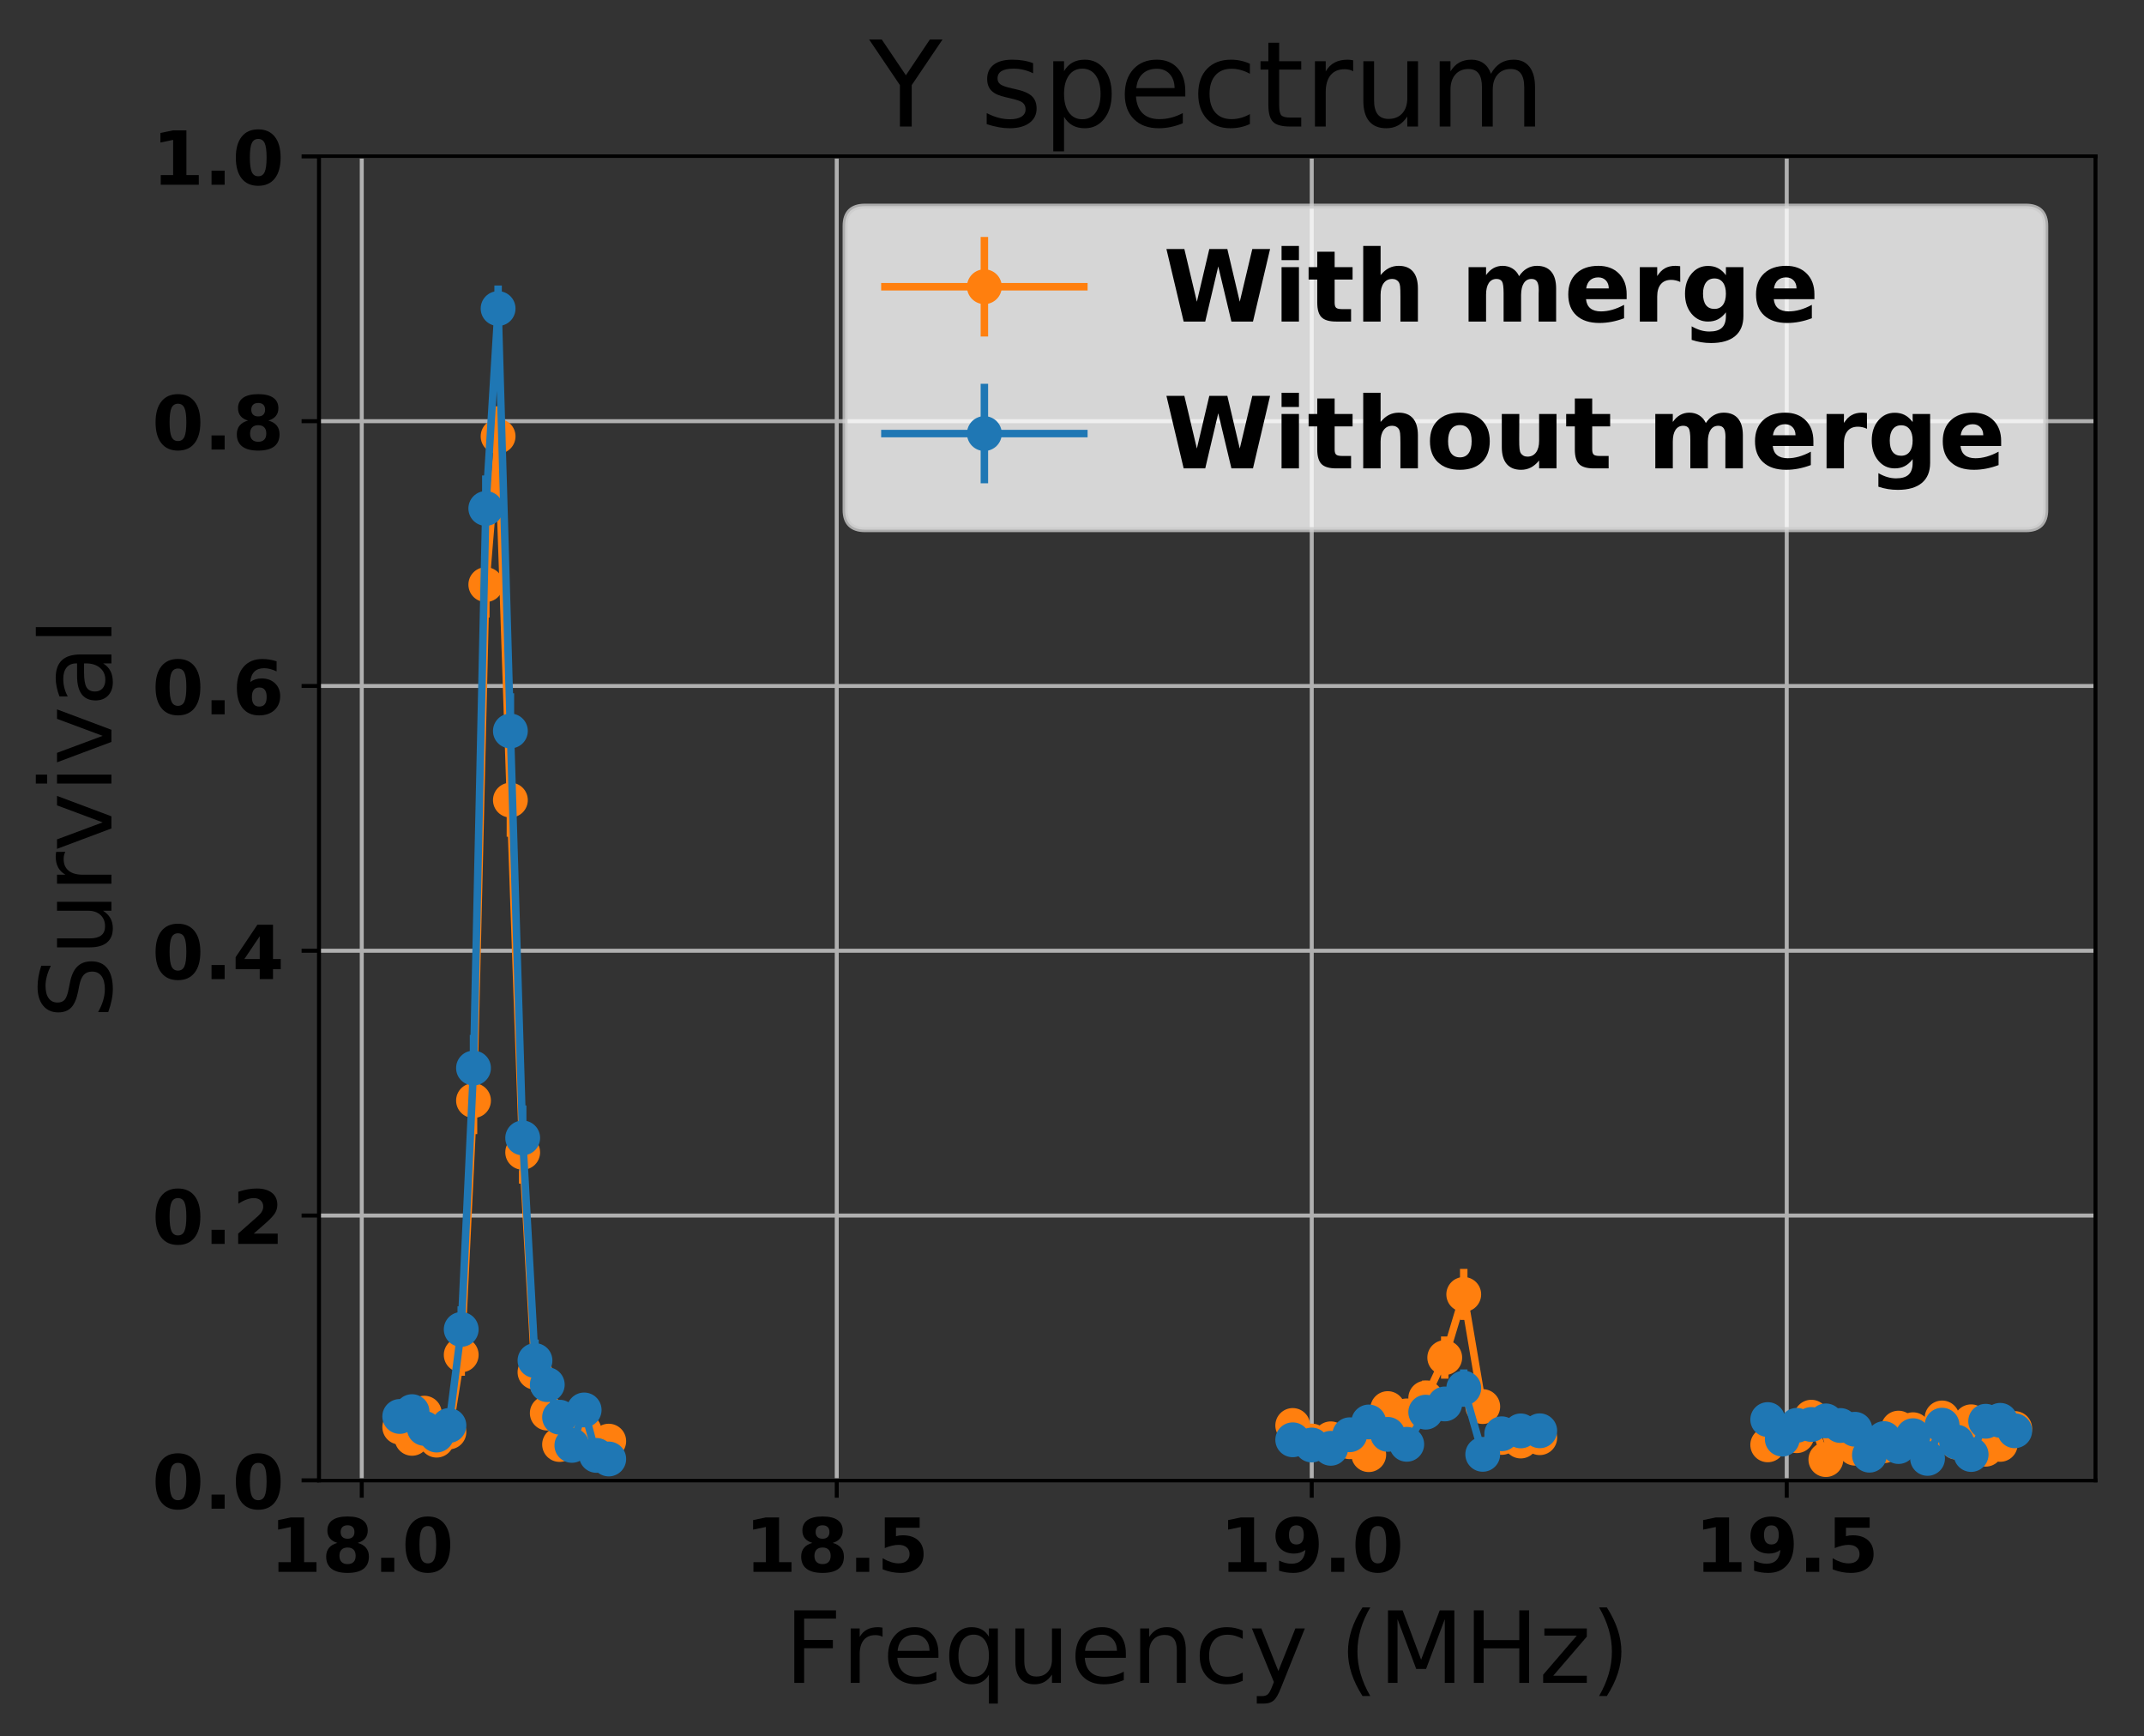 <?xml version="1.0" encoding="utf-8" standalone="no"?>
<!DOCTYPE svg PUBLIC "-//W3C//DTD SVG 1.1//EN"
  "http://www.w3.org/Graphics/SVG/1.1/DTD/svg11.dtd">
<!-- Created with matplotlib (http://matplotlib.org/) -->
<svg height="349pt" version="1.1" viewBox="0 0 431 349" width="431pt" xmlns="http://www.w3.org/2000/svg" xmlns:xlink="http://www.w3.org/1999/xlink">
 <rect x="0" y="0" width="431" height="349" fill="#333333" stroke="none"/>
 <defs>
  <style type="text/css">
*{stroke-linecap:butt;stroke-linejoin:round;}
  </style>
 </defs>
 <g id="figure_1">
  <g id="patch_1">
   <path d="M 0 349.622 
L 431.947 349.622 
L 431.947 0 
L 0 0 
z
" style="fill:none;"/>
  </g>
  <g id="axes_1">
   <g id="patch_2">
    <path d="M 64.127 297.548 
L 421.247 297.548 
L 421.247 31.436 
L 64.127 31.436 
z
" style="fill:none;"/>
   </g>
   <g id="matplotlib.axis_1">
    <g id="xtick_1">
     <g id="line2d_1">
      <path clip-path="url(#p2733d070c1)" d="M 72.721 297.548 
L 72.721 31.436 
" style="fill:none;stroke:#b0b0b0;stroke-linecap:square;stroke-width:0.8;"/>
     </g>
     <g id="line2d_2">
      <defs>
       <path d="M 0 0 
L 0 3.5 
" id="m005f0a59be" style="stroke:#000000;stroke-width:0.8;"/>
      </defs>
      <g>
       <use style="stroke:#000000;stroke-width:0.8;" x="72.721" xlink:href="#m005f0a59be" y="297.548"/>
      </g>
     </g>
     <g id="text_1">
      <!-- 18.0 -->
      <defs>
       <path d="M 11.719 12.984 
L 28.328 12.984 
L 28.328 60.109 
L 11.281 56.594 
L 11.281 69.391 
L 28.219 72.906 
L 46.094 72.906 
L 46.094 12.984 
L 62.703 12.984 
L 62.703 0 
L 11.719 0 
z
" id="DejaVuSans-Bold-31"/>
       <path d="M 34.812 32.625 
Q 29.547 32.625 26.703 29.734 
Q 23.875 26.859 23.875 21.484 
Q 23.875 16.109 26.703 13.25 
Q 29.547 10.406 34.812 10.406 
Q 40.047 10.406 42.828 13.25 
Q 45.609 16.109 45.609 21.484 
Q 45.609 26.906 42.828 29.766 
Q 40.047 32.625 34.812 32.625 
z
M 21.094 38.812 
Q 14.453 40.828 11.078 44.969 
Q 7.719 49.125 7.719 55.328 
Q 7.719 64.547 14.594 69.375 
Q 21.484 74.219 34.812 74.219 
Q 48.047 74.219 54.922 69.406 
Q 61.812 64.594 61.812 55.328 
Q 61.812 49.125 58.422 44.969 
Q 55.031 40.828 48.391 38.812 
Q 55.812 36.766 59.594 32.156 
Q 63.375 27.547 63.375 20.516 
Q 63.375 9.672 56.172 4.125 
Q 48.969 -1.422 34.812 -1.422 
Q 20.609 -1.422 13.359 4.125 
Q 6.109 9.672 6.109 20.516 
Q 6.109 27.547 9.891 32.156 
Q 13.672 36.766 21.094 38.812 
z
M 25.484 53.422 
Q 25.484 49.078 27.906 46.734 
Q 30.328 44.391 34.812 44.391 
Q 39.203 44.391 41.594 46.734 
Q 44 49.078 44 53.422 
Q 44 57.766 41.594 60.078 
Q 39.203 62.406 34.812 62.406 
Q 30.328 62.406 27.906 60.062 
Q 25.484 57.719 25.484 53.422 
z
" id="DejaVuSans-Bold-38"/>
       <path d="M 10.203 18.891 
L 27.781 18.891 
L 27.781 0 
L 10.203 0 
z
" id="DejaVuSans-Bold-2e"/>
       <path d="M 46 36.531 
Q 46 50.203 43.438 55.781 
Q 40.875 61.375 34.812 61.375 
Q 28.766 61.375 26.172 55.781 
Q 23.578 50.203 23.578 36.531 
Q 23.578 22.703 26.172 17.031 
Q 28.766 11.375 34.812 11.375 
Q 40.828 11.375 43.406 17.031 
Q 46 22.703 46 36.531 
z
M 64.797 36.375 
Q 64.797 18.266 56.984 8.422 
Q 49.172 -1.422 34.812 -1.422 
Q 20.406 -1.422 12.594 8.422 
Q 4.781 18.266 4.781 36.375 
Q 4.781 54.547 12.594 64.375 
Q 20.406 74.219 34.812 74.219 
Q 49.172 74.219 56.984 64.375 
Q 64.797 54.547 64.797 36.375 
z
" id="DejaVuSans-Bold-30"/>
      </defs>
      <g transform="translate(54.217 315.946)scale(0.15 -0.15)">
       <use xlink:href="#DejaVuSans-Bold-31"/>
       <use x="69.58" xlink:href="#DejaVuSans-Bold-38"/>
       <use x="139.16" xlink:href="#DejaVuSans-Bold-2e"/>
       <use x="177.148" xlink:href="#DejaVuSans-Bold-30"/>
      </g>
     </g>
    </g>
    <g id="xtick_2">
     <g id="line2d_3">
      <path clip-path="url(#p2733d070c1)" d="M 168.208 297.548 
L 168.208 31.436 
" style="fill:none;stroke:#b0b0b0;stroke-linecap:square;stroke-width:0.8;"/>
     </g>
     <g id="line2d_4">
      <g>
       <use style="stroke:#000000;stroke-width:0.8;" x="168.208" xlink:href="#m005f0a59be" y="297.548"/>
      </g>
     </g>
     <g id="text_2">
      <!-- 18.5 -->
      <defs>
       <path d="M 10.594 72.906 
L 57.328 72.906 
L 57.328 59.078 
L 25.594 59.078 
L 25.594 47.797 
Q 27.734 48.391 29.906 48.703 
Q 32.078 49.031 34.422 49.031 
Q 47.75 49.031 55.172 42.359 
Q 62.594 35.688 62.594 23.781 
Q 62.594 11.969 54.516 5.266 
Q 46.438 -1.422 32.078 -1.422 
Q 25.875 -1.422 19.797 -0.219 
Q 13.719 0.984 7.719 3.422 
L 7.719 18.219 
Q 13.672 14.797 19.016 13.078 
Q 24.359 11.375 29.109 11.375 
Q 35.938 11.375 39.859 14.719 
Q 43.797 18.062 43.797 23.781 
Q 43.797 29.547 39.859 32.859 
Q 35.938 36.188 29.109 36.188 
Q 25.047 36.188 20.453 35.125 
Q 15.875 34.078 10.594 31.891 
z
" id="DejaVuSans-Bold-35"/>
      </defs>
      <g transform="translate(149.704 315.946)scale(0.15 -0.15)">
       <use xlink:href="#DejaVuSans-Bold-31"/>
       <use x="69.58" xlink:href="#DejaVuSans-Bold-38"/>
       <use x="139.16" xlink:href="#DejaVuSans-Bold-2e"/>
       <use x="177.148" xlink:href="#DejaVuSans-Bold-35"/>
      </g>
     </g>
    </g>
    <g id="xtick_3">
     <g id="line2d_5">
      <path clip-path="url(#p2733d070c1)" d="M 263.694 297.548 
L 263.694 31.436 
" style="fill:none;stroke:#b0b0b0;stroke-linecap:square;stroke-width:0.8;"/>
     </g>
     <g id="line2d_6">
      <g>
       <use style="stroke:#000000;stroke-width:0.8;" x="263.694" xlink:href="#m005f0a59be" y="297.548"/>
      </g>
     </g>
     <g id="text_3">
      <!-- 19.0 -->
      <defs>
       <path d="M 10.016 1.609 
L 10.016 15.094 
Q 14.5 12.984 18.594 11.938 
Q 22.703 10.891 26.703 10.891 
Q 35.109 10.891 39.797 15.547 
Q 44.484 20.219 45.312 29.391 
Q 42 26.953 38.234 25.734 
Q 34.469 24.516 30.078 24.516 
Q 18.891 24.516 12.031 31.031 
Q 5.172 37.547 5.172 48.188 
Q 5.172 59.969 12.812 67.047 
Q 20.453 74.125 33.297 74.125 
Q 47.562 74.125 55.375 64.5 
Q 63.188 54.891 63.188 37.312 
Q 63.188 19.234 54.047 8.906 
Q 44.922 -1.422 29 -1.422 
Q 23.875 -1.422 19.188 -0.656 
Q 14.5 0.094 10.016 1.609 
z
M 33.203 36.719 
Q 38.141 36.719 40.625 39.906 
Q 43.109 43.109 43.109 49.516 
Q 43.109 55.859 40.625 59.078 
Q 38.141 62.312 33.203 62.312 
Q 28.266 62.312 25.781 59.078 
Q 23.297 55.859 23.297 49.516 
Q 23.297 43.109 25.781 39.906 
Q 28.266 36.719 33.203 36.719 
z
" id="DejaVuSans-Bold-39"/>
      </defs>
      <g transform="translate(245.19 315.946)scale(0.15 -0.15)">
       <use xlink:href="#DejaVuSans-Bold-31"/>
       <use x="69.58" xlink:href="#DejaVuSans-Bold-39"/>
       <use x="139.16" xlink:href="#DejaVuSans-Bold-2e"/>
       <use x="177.148" xlink:href="#DejaVuSans-Bold-30"/>
      </g>
     </g>
    </g>
    <g id="xtick_4">
     <g id="line2d_7">
      <path clip-path="url(#p2733d070c1)" d="M 359.181 297.548 
L 359.181 31.436 
" style="fill:none;stroke:#b0b0b0;stroke-linecap:square;stroke-width:0.8;"/>
     </g>
     <g id="line2d_8">
      <g>
       <use style="stroke:#000000;stroke-width:0.8;" x="359.181" xlink:href="#m005f0a59be" y="297.548"/>
      </g>
     </g>
     <g id="text_4">
      <!-- 19.5 -->
      <g transform="translate(340.677 315.946)scale(0.15 -0.15)">
       <use xlink:href="#DejaVuSans-Bold-31"/>
       <use x="69.58" xlink:href="#DejaVuSans-Bold-39"/>
       <use x="139.16" xlink:href="#DejaVuSans-Bold-2e"/>
       <use x="177.148" xlink:href="#DejaVuSans-Bold-35"/>
      </g>
     </g>
    </g>
    <g id="text_5">
     <!-- Frequency (MHz) -->
     <defs>
      <path d="M 9.812 72.906 
L 51.703 72.906 
L 51.703 64.594 
L 19.672 64.594 
L 19.672 43.109 
L 48.578 43.109 
L 48.578 34.812 
L 19.672 34.812 
L 19.672 0 
L 9.812 0 
z
" id="DejaVuSans-46"/>
      <path d="M 41.109 46.297 
Q 39.594 47.172 37.812 47.578 
Q 36.031 48 33.891 48 
Q 26.266 48 22.188 43.047 
Q 18.109 38.094 18.109 28.812 
L 18.109 0 
L 9.078 0 
L 9.078 54.688 
L 18.109 54.688 
L 18.109 46.188 
Q 20.953 51.172 25.484 53.578 
Q 30.031 56 36.531 56 
Q 37.453 56 38.578 55.875 
Q 39.703 55.766 41.062 55.516 
z
" id="DejaVuSans-72"/>
      <path d="M 56.203 29.594 
L 56.203 25.203 
L 14.891 25.203 
Q 15.484 15.922 20.484 11.062 
Q 25.484 6.203 34.422 6.203 
Q 39.594 6.203 44.453 7.469 
Q 49.312 8.734 54.109 11.281 
L 54.109 2.781 
Q 49.266 0.734 44.188 -0.344 
Q 39.109 -1.422 33.891 -1.422 
Q 20.797 -1.422 13.156 6.188 
Q 5.516 13.812 5.516 26.812 
Q 5.516 40.234 12.766 48.109 
Q 20.016 56 32.328 56 
Q 43.359 56 49.781 48.891 
Q 56.203 41.797 56.203 29.594 
z
M 47.219 32.234 
Q 47.125 39.594 43.094 43.984 
Q 39.062 48.391 32.422 48.391 
Q 24.906 48.391 20.391 44.141 
Q 15.875 39.891 15.188 32.172 
z
" id="DejaVuSans-65"/>
      <path d="M 14.797 27.297 
Q 14.797 17.391 18.875 11.75 
Q 22.953 6.109 30.078 6.109 
Q 37.203 6.109 41.297 11.75 
Q 45.406 17.391 45.406 27.297 
Q 45.406 37.203 41.297 42.844 
Q 37.203 48.484 30.078 48.484 
Q 22.953 48.484 18.875 42.844 
Q 14.797 37.203 14.797 27.297 
z
M 45.406 8.203 
Q 42.578 3.328 38.25 0.953 
Q 33.938 -1.422 27.875 -1.422 
Q 17.969 -1.422 11.734 6.484 
Q 5.516 14.406 5.516 27.297 
Q 5.516 40.188 11.734 48.094 
Q 17.969 56 27.875 56 
Q 33.938 56 38.25 53.625 
Q 42.578 51.266 45.406 46.391 
L 45.406 54.688 
L 54.391 54.688 
L 54.391 -20.797 
L 45.406 -20.797 
z
" id="DejaVuSans-71"/>
      <path d="M 8.5 21.578 
L 8.5 54.688 
L 17.484 54.688 
L 17.484 21.922 
Q 17.484 14.156 20.5 10.266 
Q 23.531 6.391 29.594 6.391 
Q 36.859 6.391 41.078 11.031 
Q 45.312 15.672 45.312 23.688 
L 45.312 54.688 
L 54.297 54.688 
L 54.297 0 
L 45.312 0 
L 45.312 8.406 
Q 42.047 3.422 37.719 1 
Q 33.406 -1.422 27.688 -1.422 
Q 18.266 -1.422 13.375 4.438 
Q 8.5 10.297 8.5 21.578 
z
M 31.109 56 
z
" id="DejaVuSans-75"/>
      <path d="M 54.891 33.016 
L 54.891 0 
L 45.906 0 
L 45.906 32.719 
Q 45.906 40.484 42.875 44.328 
Q 39.844 48.188 33.797 48.188 
Q 26.516 48.188 22.312 43.547 
Q 18.109 38.922 18.109 30.906 
L 18.109 0 
L 9.078 0 
L 9.078 54.688 
L 18.109 54.688 
L 18.109 46.188 
Q 21.344 51.125 25.703 53.562 
Q 30.078 56 35.797 56 
Q 45.219 56 50.047 50.172 
Q 54.891 44.344 54.891 33.016 
z
" id="DejaVuSans-6e"/>
      <path d="M 48.781 52.594 
L 48.781 44.188 
Q 44.969 46.297 41.141 47.344 
Q 37.312 48.391 33.406 48.391 
Q 24.656 48.391 19.812 42.844 
Q 14.984 37.312 14.984 27.297 
Q 14.984 17.281 19.812 11.734 
Q 24.656 6.203 33.406 6.203 
Q 37.312 6.203 41.141 7.25 
Q 44.969 8.297 48.781 10.406 
L 48.781 2.094 
Q 45.016 0.344 40.984 -0.531 
Q 36.969 -1.422 32.422 -1.422 
Q 20.062 -1.422 12.781 6.344 
Q 5.516 14.109 5.516 27.297 
Q 5.516 40.672 12.859 48.328 
Q 20.219 56 33.016 56 
Q 37.156 56 41.109 55.141 
Q 45.062 54.297 48.781 52.594 
z
" id="DejaVuSans-63"/>
      <path d="M 32.172 -5.078 
Q 28.375 -14.844 24.75 -17.812 
Q 21.141 -20.797 15.094 -20.797 
L 7.906 -20.797 
L 7.906 -13.281 
L 13.188 -13.281 
Q 16.891 -13.281 18.938 -11.516 
Q 21 -9.766 23.484 -3.219 
L 25.094 0.875 
L 2.984 54.688 
L 12.5 54.688 
L 29.594 11.922 
L 46.688 54.688 
L 56.203 54.688 
z
" id="DejaVuSans-79"/>
      <path id="DejaVuSans-20"/>
      <path d="M 31 75.875 
Q 24.469 64.656 21.281 53.656 
Q 18.109 42.672 18.109 31.391 
Q 18.109 20.125 21.312 9.062 
Q 24.516 -2 31 -13.188 
L 23.188 -13.188 
Q 15.875 -1.703 12.234 9.375 
Q 8.594 20.453 8.594 31.391 
Q 8.594 42.281 12.203 53.312 
Q 15.828 64.359 23.188 75.875 
z
" id="DejaVuSans-28"/>
      <path d="M 9.812 72.906 
L 24.516 72.906 
L 43.109 23.297 
L 61.812 72.906 
L 76.516 72.906 
L 76.516 0 
L 66.891 0 
L 66.891 64.016 
L 48.094 14.016 
L 38.188 14.016 
L 19.391 64.016 
L 19.391 0 
L 9.812 0 
z
" id="DejaVuSans-4d"/>
      <path d="M 9.812 72.906 
L 19.672 72.906 
L 19.672 43.016 
L 55.516 43.016 
L 55.516 72.906 
L 65.375 72.906 
L 65.375 0 
L 55.516 0 
L 55.516 34.719 
L 19.672 34.719 
L 19.672 0 
L 9.812 0 
z
" id="DejaVuSans-48"/>
      <path d="M 5.516 54.688 
L 48.188 54.688 
L 48.188 46.484 
L 14.406 7.172 
L 48.188 7.172 
L 48.188 0 
L 4.297 0 
L 4.297 8.203 
L 38.094 47.516 
L 5.516 47.516 
z
" id="DejaVuSans-7a"/>
      <path d="M 8.016 75.875 
L 15.828 75.875 
Q 23.141 64.359 26.781 53.312 
Q 30.422 42.281 30.422 31.391 
Q 30.422 20.453 26.781 9.375 
Q 23.141 -1.703 15.828 -13.188 
L 8.016 -13.188 
Q 14.5 -2 17.703 9.062 
Q 20.906 20.125 20.906 31.391 
Q 20.906 42.672 17.703 53.656 
Q 14.5 64.656 8.016 75.875 
z
" id="DejaVuSans-29"/>
     </defs>
     <g transform="translate(157.714 338.262)scale(0.2 -0.2)">
      <use xlink:href="#DejaVuSans-46"/>
      <use x="57.41" xlink:href="#DejaVuSans-72"/>
      <use x="98.492" xlink:href="#DejaVuSans-65"/>
      <use x="160.016" xlink:href="#DejaVuSans-71"/>
      <use x="223.492" xlink:href="#DejaVuSans-75"/>
      <use x="286.871" xlink:href="#DejaVuSans-65"/>
      <use x="348.395" xlink:href="#DejaVuSans-6e"/>
      <use x="411.773" xlink:href="#DejaVuSans-63"/>
      <use x="466.754" xlink:href="#DejaVuSans-79"/>
      <use x="525.934" xlink:href="#DejaVuSans-20"/>
      <use x="557.721" xlink:href="#DejaVuSans-28"/>
      <use x="596.734" xlink:href="#DejaVuSans-4d"/>
      <use x="683.014" xlink:href="#DejaVuSans-48"/>
      <use x="758.209" xlink:href="#DejaVuSans-7a"/>
      <use x="810.699" xlink:href="#DejaVuSans-29"/>
     </g>
    </g>
   </g>
   <g id="matplotlib.axis_2">
    <g id="ytick_1">
     <g id="line2d_9">
      <path clip-path="url(#p2733d070c1)" d="M 64.127 297.548 
L 421.247 297.548 
" style="fill:none;stroke:#b0b0b0;stroke-linecap:square;stroke-width:0.8;"/>
     </g>
     <g id="line2d_10">
      <defs>
       <path d="M 0 0 
L -3.5 0 
" id="mc3ce260a5b" style="stroke:#000000;stroke-width:0.8;"/>
      </defs>
      <g>
       <use style="stroke:#000000;stroke-width:0.8;" x="64.127" xlink:href="#mc3ce260a5b" y="297.548"/>
      </g>
     </g>
     <g id="text_6">
      <!-- 0.0 -->
      <g transform="translate(30.556 303.247)scale(0.15 -0.15)">
       <use xlink:href="#DejaVuSans-Bold-30"/>
       <use x="69.58" xlink:href="#DejaVuSans-Bold-2e"/>
       <use x="107.568" xlink:href="#DejaVuSans-Bold-30"/>
      </g>
     </g>
    </g>
    <g id="ytick_2">
     <g id="line2d_11">
      <path clip-path="url(#p2733d070c1)" d="M 64.127 244.326 
L 421.247 244.326 
" style="fill:none;stroke:#b0b0b0;stroke-linecap:square;stroke-width:0.8;"/>
     </g>
     <g id="line2d_12">
      <g>
       <use style="stroke:#000000;stroke-width:0.8;" x="64.127" xlink:href="#mc3ce260a5b" y="244.326"/>
      </g>
     </g>
     <g id="text_7">
      <!-- 0.2 -->
      <defs>
       <path d="M 28.812 13.812 
L 60.891 13.812 
L 60.891 0 
L 7.906 0 
L 7.906 13.812 
L 34.516 37.312 
Q 38.094 40.531 39.797 43.609 
Q 41.5 46.688 41.5 50 
Q 41.5 55.125 38.062 58.25 
Q 34.625 61.375 28.906 61.375 
Q 24.516 61.375 19.281 59.5 
Q 14.062 57.625 8.109 53.906 
L 8.109 69.922 
Q 14.453 72.016 20.656 73.109 
Q 26.859 74.219 32.812 74.219 
Q 45.906 74.219 53.156 68.453 
Q 60.406 62.703 60.406 52.391 
Q 60.406 46.438 57.328 41.281 
Q 54.25 36.141 44.391 27.484 
z
" id="DejaVuSans-Bold-32"/>
      </defs>
      <g transform="translate(30.556 250.025)scale(0.15 -0.15)">
       <use xlink:href="#DejaVuSans-Bold-30"/>
       <use x="69.58" xlink:href="#DejaVuSans-Bold-2e"/>
       <use x="107.568" xlink:href="#DejaVuSans-Bold-32"/>
      </g>
     </g>
    </g>
    <g id="ytick_3">
     <g id="line2d_13">
      <path clip-path="url(#p2733d070c1)" d="M 64.127 191.103 
L 421.247 191.103 
" style="fill:none;stroke:#b0b0b0;stroke-linecap:square;stroke-width:0.8;"/>
     </g>
     <g id="line2d_14">
      <g>
       <use style="stroke:#000000;stroke-width:0.8;" x="64.127" xlink:href="#mc3ce260a5b" y="191.103"/>
      </g>
     </g>
     <g id="text_8">
      <!-- 0.4 -->
      <defs>
       <path d="M 36.812 57.422 
L 16.219 26.906 
L 36.812 26.906 
z
M 33.688 72.906 
L 54.594 72.906 
L 54.594 26.906 
L 64.984 26.906 
L 64.984 13.281 
L 54.594 13.281 
L 54.594 0 
L 36.812 0 
L 36.812 13.281 
L 4.5 13.281 
L 4.5 29.391 
z
" id="DejaVuSans-Bold-34"/>
      </defs>
      <g transform="translate(30.556 196.802)scale(0.15 -0.15)">
       <use xlink:href="#DejaVuSans-Bold-30"/>
       <use x="69.58" xlink:href="#DejaVuSans-Bold-2e"/>
       <use x="107.568" xlink:href="#DejaVuSans-Bold-34"/>
      </g>
     </g>
    </g>
    <g id="ytick_4">
     <g id="line2d_15">
      <path clip-path="url(#p2733d070c1)" d="M 64.127 137.881 
L 421.247 137.881 
" style="fill:none;stroke:#b0b0b0;stroke-linecap:square;stroke-width:0.8;"/>
     </g>
     <g id="line2d_16">
      <g>
       <use style="stroke:#000000;stroke-width:0.8;" x="64.127" xlink:href="#mc3ce260a5b" y="137.881"/>
      </g>
     </g>
     <g id="text_9">
      <!-- 0.6 -->
      <defs>
       <path d="M 36.188 35.984 
Q 31.25 35.984 28.781 32.781 
Q 26.312 29.594 26.312 23.188 
Q 26.312 16.797 28.781 13.594 
Q 31.25 10.406 36.188 10.406 
Q 41.156 10.406 43.625 13.594 
Q 46.094 16.797 46.094 23.188 
Q 46.094 29.594 43.625 32.781 
Q 41.156 35.984 36.188 35.984 
z
M 59.422 71 
L 59.422 57.516 
Q 54.781 59.719 50.672 60.766 
Q 46.578 61.812 42.672 61.812 
Q 34.281 61.812 29.594 57.141 
Q 24.906 52.484 24.125 43.312 
Q 27.344 45.703 31.094 46.891 
Q 34.859 48.094 39.312 48.094 
Q 50.484 48.094 57.344 41.547 
Q 64.203 35.016 64.203 24.422 
Q 64.203 12.703 56.531 5.641 
Q 48.875 -1.422 35.984 -1.422 
Q 21.781 -1.422 13.984 8.172 
Q 6.203 17.781 6.203 35.406 
Q 6.203 53.469 15.312 63.797 
Q 24.422 74.125 40.281 74.125 
Q 45.312 74.125 50.047 73.344 
Q 54.781 72.562 59.422 71 
z
" id="DejaVuSans-Bold-36"/>
      </defs>
      <g transform="translate(30.556 143.58)scale(0.15 -0.15)">
       <use xlink:href="#DejaVuSans-Bold-30"/>
       <use x="69.58" xlink:href="#DejaVuSans-Bold-2e"/>
       <use x="107.568" xlink:href="#DejaVuSans-Bold-36"/>
      </g>
     </g>
    </g>
    <g id="ytick_5">
     <g id="line2d_17">
      <path clip-path="url(#p2733d070c1)" d="M 64.127 84.659 
L 421.247 84.659 
" style="fill:none;stroke:#b0b0b0;stroke-linecap:square;stroke-width:0.8;"/>
     </g>
     <g id="line2d_18">
      <g>
       <use style="stroke:#000000;stroke-width:0.8;" x="64.127" xlink:href="#mc3ce260a5b" y="84.659"/>
      </g>
     </g>
     <g id="text_10">
      <!-- 0.8 -->
      <g transform="translate(30.556 90.357)scale(0.15 -0.15)">
       <use xlink:href="#DejaVuSans-Bold-30"/>
       <use x="69.58" xlink:href="#DejaVuSans-Bold-2e"/>
       <use x="107.568" xlink:href="#DejaVuSans-Bold-38"/>
      </g>
     </g>
    </g>
    <g id="ytick_6">
     <g id="line2d_19">
      <path clip-path="url(#p2733d070c1)" d="M 64.127 31.436 
L 421.247 31.436 
" style="fill:none;stroke:#b0b0b0;stroke-linecap:square;stroke-width:0.8;"/>
     </g>
     <g id="line2d_20">
      <g>
       <use style="stroke:#000000;stroke-width:0.8;" x="64.127" xlink:href="#mc3ce260a5b" y="31.436"/>
      </g>
     </g>
     <g id="text_11">
      <!-- 1.0 -->
      <g transform="translate(30.556 37.135)scale(0.15 -0.15)">
       <use xlink:href="#DejaVuSans-Bold-31"/>
       <use x="69.58" xlink:href="#DejaVuSans-Bold-2e"/>
       <use x="107.568" xlink:href="#DejaVuSans-Bold-30"/>
      </g>
     </g>
    </g>
    <g id="text_12">
     <!-- Survival -->
     <defs>
      <path d="M 53.516 70.516 
L 53.516 60.891 
Q 47.906 63.578 42.922 64.891 
Q 37.938 66.219 33.297 66.219 
Q 25.25 66.219 20.875 63.094 
Q 16.5 59.969 16.5 54.203 
Q 16.5 49.359 19.406 46.891 
Q 22.312 44.438 30.422 42.922 
L 36.375 41.703 
Q 47.406 39.594 52.656 34.297 
Q 57.906 29 57.906 20.125 
Q 57.906 9.516 50.797 4.047 
Q 43.703 -1.422 29.984 -1.422 
Q 24.812 -1.422 18.969 -0.25 
Q 13.141 0.922 6.891 3.219 
L 6.891 13.375 
Q 12.891 10.016 18.656 8.297 
Q 24.422 6.594 29.984 6.594 
Q 38.422 6.594 43.016 9.906 
Q 47.609 13.234 47.609 19.391 
Q 47.609 24.75 44.312 27.781 
Q 41.016 30.812 33.5 32.328 
L 27.484 33.5 
Q 16.453 35.688 11.516 40.375 
Q 6.594 45.062 6.594 53.422 
Q 6.594 63.094 13.406 68.656 
Q 20.219 74.219 32.172 74.219 
Q 37.312 74.219 42.625 73.281 
Q 47.953 72.359 53.516 70.516 
z
" id="DejaVuSans-53"/>
      <path d="M 2.984 54.688 
L 12.5 54.688 
L 29.594 8.797 
L 46.688 54.688 
L 56.203 54.688 
L 35.688 0 
L 23.484 0 
z
" id="DejaVuSans-76"/>
      <path d="M 9.422 54.688 
L 18.406 54.688 
L 18.406 0 
L 9.422 0 
z
M 9.422 75.984 
L 18.406 75.984 
L 18.406 64.594 
L 9.422 64.594 
z
" id="DejaVuSans-69"/>
      <path d="M 34.281 27.484 
Q 23.391 27.484 19.188 25 
Q 14.984 22.516 14.984 16.5 
Q 14.984 11.719 18.141 8.906 
Q 21.297 6.109 26.703 6.109 
Q 34.188 6.109 38.703 11.406 
Q 43.219 16.703 43.219 25.484 
L 43.219 27.484 
z
M 52.203 31.203 
L 52.203 0 
L 43.219 0 
L 43.219 8.297 
Q 40.141 3.328 35.547 0.953 
Q 30.953 -1.422 24.312 -1.422 
Q 15.922 -1.422 10.953 3.297 
Q 6 8.016 6 15.922 
Q 6 25.141 12.172 29.828 
Q 18.359 34.516 30.609 34.516 
L 43.219 34.516 
L 43.219 35.406 
Q 43.219 41.609 39.141 45 
Q 35.062 48.391 27.688 48.391 
Q 23 48.391 18.547 47.266 
Q 14.109 46.141 10.016 43.891 
L 10.016 52.203 
Q 14.938 54.109 19.578 55.047 
Q 24.219 56 28.609 56 
Q 40.484 56 46.344 49.844 
Q 52.203 43.703 52.203 31.203 
z
" id="DejaVuSans-61"/>
      <path d="M 9.422 75.984 
L 18.406 75.984 
L 18.406 0 
L 9.422 0 
z
" id="DejaVuSans-6c"/>
     </defs>
     <g transform="translate(22.397 204.811)rotate(-90)scale(0.2 -0.2)">
      <use xlink:href="#DejaVuSans-53"/>
      <use x="63.477" xlink:href="#DejaVuSans-75"/>
      <use x="126.855" xlink:href="#DejaVuSans-72"/>
      <use x="167.969" xlink:href="#DejaVuSans-76"/>
      <use x="227.148" xlink:href="#DejaVuSans-69"/>
      <use x="254.932" xlink:href="#DejaVuSans-76"/>
      <use x="314.111" xlink:href="#DejaVuSans-61"/>
      <use x="375.391" xlink:href="#DejaVuSans-6c"/>
     </g>
    </g>
   </g>
   <g id="LineCollection_1">
    <path clip-path="url(#p2733d070c1)" d="M 80.36 289.79 
L 80.36 283.915 
" style="fill:none;stroke:#ff7f0e;stroke-width:1.5;"/>
    <path clip-path="url(#p2733d070c1)" d="M 82.831 291.642 
L 82.831 286.571 
" style="fill:none;stroke:#ff7f0e;stroke-width:1.5;"/>
    <path clip-path="url(#p2733d070c1)" d="M 85.303 287.174 
L 85.303 280.925 
" style="fill:none;stroke:#ff7f0e;stroke-width:1.5;"/>
    <path clip-path="url(#p2733d070c1)" d="M 87.774 291.9 
L 87.774 287.045 
" style="fill:none;stroke:#ff7f0e;stroke-width:1.5;"/>
    <path clip-path="url(#p2733d070c1)" d="M 90.246 290.498 
L 90.246 285.146 
" style="fill:none;stroke:#ff7f0e;stroke-width:1.5;"/>
    <path clip-path="url(#p2733d070c1)" d="M 92.717 276.53 
L 92.717 268.137 
" style="fill:none;stroke:#ff7f0e;stroke-width:1.5;"/>
    <path clip-path="url(#p2733d070c1)" d="M 95.189 227.955 
L 95.189 214.482 
" style="fill:none;stroke:#ff7f0e;stroke-width:1.5;"/>
    <path clip-path="url(#p2733d070c1)" d="M 97.66 124.124 
L 97.66 110.894 
" style="fill:none;stroke:#ff7f0e;stroke-width:1.5;"/>
    <path clip-path="url(#p2733d070c1)" d="M 100.131 93.729 
L 100.131 81.666 
" style="fill:none;stroke:#ff7f0e;stroke-width:1.5;"/>
    <path clip-path="url(#p2733d070c1)" d="M 102.603 168.185 
L 102.603 153.452 
" style="fill:none;stroke:#ff7f0e;stroke-width:1.5;"/>
    <path clip-path="url(#p2733d070c1)" d="M 105.074 237.912 
L 105.074 225.327 
" style="fill:none;stroke:#ff7f0e;stroke-width:1.5;"/>
    <path clip-path="url(#p2733d070c1)" d="M 107.546 279.705 
L 107.546 271.929 
" style="fill:none;stroke:#ff7f0e;stroke-width:1.5;"/>
    <path clip-path="url(#p2733d070c1)" d="M 110.017 287.257 
L 110.017 280.818 
" style="fill:none;stroke:#ff7f0e;stroke-width:1.5;"/>
    <path clip-path="url(#p2733d070c1)" d="M 112.489 292.748 
L 112.489 287.941 
" style="fill:none;stroke:#ff7f0e;stroke-width:1.5;"/>
    <path clip-path="url(#p2733d070c1)" d="M 114.96 290.195 
L 114.96 284.619 
" style="fill:none;stroke:#ff7f0e;stroke-width:1.5;"/>
    <path clip-path="url(#p2733d070c1)" d="M 117.431 290.35 
L 117.431 284.888 
" style="fill:none;stroke:#ff7f0e;stroke-width:1.5;"/>
    <path clip-path="url(#p2733d070c1)" d="M 119.903 293.195 
L 119.903 288.827 
" style="fill:none;stroke:#ff7f0e;stroke-width:1.5;"/>
    <path clip-path="url(#p2733d070c1)" d="M 122.374 292.159 
L 122.374 287.186 
" style="fill:none;stroke:#ff7f0e;stroke-width:1.5;"/>
   </g>
   <g id="LineCollection_2">
    <path clip-path="url(#p2733d070c1)" d="M 259.875 289.337 
L 259.875 283.711 
" style="fill:none;stroke:#ff7f0e;stroke-width:1.5;"/>
    <path clip-path="url(#p2733d070c1)" d="M 263.694 292.142 
L 263.694 287.154 
" style="fill:none;stroke:#ff7f0e;stroke-width:1.5;"/>
    <path clip-path="url(#p2733d070c1)" d="M 267.514 291.713 
L 267.514 286.702 
" style="fill:none;stroke:#ff7f0e;stroke-width:1.5;"/>
    <path clip-path="url(#p2733d070c1)" d="M 271.333 292.121 
L 271.333 287.452 
" style="fill:none;stroke:#ff7f0e;stroke-width:1.5;"/>
    <path clip-path="url(#p2733d070c1)" d="M 275.153 294.354 
L 275.153 290.416 
" style="fill:none;stroke:#ff7f0e;stroke-width:1.5;"/>
    <path clip-path="url(#p2733d070c1)" d="M 278.972 286.462 
L 278.972 279.799 
" style="fill:none;stroke:#ff7f0e;stroke-width:1.5;"/>
    <path clip-path="url(#p2733d070c1)" d="M 282.792 287.686 
L 282.792 281.506 
" style="fill:none;stroke:#ff7f0e;stroke-width:1.5;"/>
    <path clip-path="url(#p2733d070c1)" d="M 286.611 284.535 
L 286.611 277.499 
" style="fill:none;stroke:#ff7f0e;stroke-width:1.5;"/>
    <path clip-path="url(#p2733d070c1)" d="M 290.431 277.12 
L 290.431 268.636 
" style="fill:none;stroke:#ff7f0e;stroke-width:1.5;"/>
    <path clip-path="url(#p2733d070c1)" d="M 294.25 265.306 
L 294.25 255.05 
" style="fill:none;stroke:#ff7f0e;stroke-width:1.5;"/>
    <path clip-path="url(#p2733d070c1)" d="M 298.07 285.967 
L 298.07 279.477 
" style="fill:none;stroke:#ff7f0e;stroke-width:1.5;"/>
    <path clip-path="url(#p2733d070c1)" d="M 301.889 291.514 
L 301.889 286.335 
" style="fill:none;stroke:#ff7f0e;stroke-width:1.5;"/>
    <path clip-path="url(#p2733d070c1)" d="M 305.709 292.142 
L 305.709 287.154 
" style="fill:none;stroke:#ff7f0e;stroke-width:1.5;"/>
    <path clip-path="url(#p2733d070c1)" d="M 309.528 291.551 
L 309.528 286.403 
" style="fill:none;stroke:#ff7f0e;stroke-width:1.5;"/>
   </g>
   <g id="LineCollection_3">
    <path clip-path="url(#p2733d070c1)" d="M 355.362 292.794 
L 355.362 288.031 
" style="fill:none;stroke:#ff7f0e;stroke-width:1.5;"/>
    <path clip-path="url(#p2733d070c1)" d="M 358.282 291.26 
L 358.282 285.868 
" style="fill:none;stroke:#ff7f0e;stroke-width:1.5;"/>
    <path clip-path="url(#p2733d070c1)" d="M 361.203 291.15 
L 361.203 285.998 
" style="fill:none;stroke:#ff7f0e;stroke-width:1.5;"/>
    <path clip-path="url(#p2733d070c1)" d="M 364.124 287.887 
L 364.124 281.829 
" style="fill:none;stroke:#ff7f0e;stroke-width:1.5;"/>
    <path clip-path="url(#p2733d070c1)" d="M 367.045 295.104 
L 367.045 291.653 
" style="fill:none;stroke:#ff7f0e;stroke-width:1.5;"/>
    <path clip-path="url(#p2733d070c1)" d="M 369.965 291.28 
L 369.965 285.905 
" style="fill:none;stroke:#ff7f0e;stroke-width:1.5;"/>
    <path clip-path="url(#p2733d070c1)" d="M 372.886 293.245 
L 372.886 288.926 
" style="fill:none;stroke:#ff7f0e;stroke-width:1.5;"/>
    <path clip-path="url(#p2733d070c1)" d="M 375.807 294.285 
L 375.807 290.264 
" style="fill:none;stroke:#ff7f0e;stroke-width:1.5;"/>
    <path clip-path="url(#p2733d070c1)" d="M 378.728 292.912 
L 378.728 288.265 
" style="fill:none;stroke:#ff7f0e;stroke-width:1.5;"/>
    <path clip-path="url(#p2733d070c1)" d="M 381.648 289.938 
L 381.648 284.172 
" style="fill:none;stroke:#ff7f0e;stroke-width:1.5;"/>
    <path clip-path="url(#p2733d070c1)" d="M 384.569 290.172 
L 384.569 284.579 
" style="fill:none;stroke:#ff7f0e;stroke-width:1.5;"/>
    <path clip-path="url(#p2733d070c1)" d="M 387.49 291.206 
L 387.49 286.098 
" style="fill:none;stroke:#ff7f0e;stroke-width:1.5;"/>
    <path clip-path="url(#p2733d070c1)" d="M 390.411 288.098 
L 390.411 281.924 
" style="fill:none;stroke:#ff7f0e;stroke-width:1.5;"/>
    <path clip-path="url(#p2733d070c1)" d="M 393.332 292.437 
L 393.332 287.324 
" style="fill:none;stroke:#ff7f0e;stroke-width:1.5;"/>
    <path clip-path="url(#p2733d070c1)" d="M 396.252 288.782 
L 396.252 282.787 
" style="fill:none;stroke:#ff7f0e;stroke-width:1.5;"/>
    <path clip-path="url(#p2733d070c1)" d="M 399.173 293.514 
L 399.173 289.07 
" style="fill:none;stroke:#ff7f0e;stroke-width:1.5;"/>
    <path clip-path="url(#p2733d070c1)" d="M 402.094 292.733 
L 402.094 287.91 
" style="fill:none;stroke:#ff7f0e;stroke-width:1.5;"/>
    <path clip-path="url(#p2733d070c1)" d="M 405.015 289.89 
L 405.015 284.38 
" style="fill:none;stroke:#ff7f0e;stroke-width:1.5;"/>
   </g>
   <g id="LineCollection_4">
    <path clip-path="url(#p2733d070c1)" d="M 80.36 287.773 
L 80.36 281.646 
" style="fill:none;stroke:#1f77b4;stroke-width:1.5;"/>
    <path clip-path="url(#p2733d070c1)" d="M 82.831 287.029 
L 82.831 280.452 
" style="fill:none;stroke:#1f77b4;stroke-width:1.5;"/>
    <path clip-path="url(#p2733d070c1)" d="M 85.303 289.868 
L 85.303 284.342 
" style="fill:none;stroke:#1f77b4;stroke-width:1.5;"/>
    <path clip-path="url(#p2733d070c1)" d="M 87.774 291.177 
L 87.774 285.716 
" style="fill:none;stroke:#1f77b4;stroke-width:1.5;"/>
    <path clip-path="url(#p2733d070c1)" d="M 90.246 289.441 
L 90.246 283.616 
" style="fill:none;stroke:#1f77b4;stroke-width:1.5;"/>
    <path clip-path="url(#p2733d070c1)" d="M 92.717 271.868 
L 92.717 262.564 
" style="fill:none;stroke:#1f77b4;stroke-width:1.5;"/>
    <path clip-path="url(#p2733d070c1)" d="M 95.189 221.342 
L 95.189 208.018 
" style="fill:none;stroke:#1f77b4;stroke-width:1.5;"/>
    <path clip-path="url(#p2733d070c1)" d="M 97.66 108.834 
L 97.66 95.57 
" style="fill:none;stroke:#1f77b4;stroke-width:1.5;"/>
    <path clip-path="url(#p2733d070c1)" d="M 100.131 66.646 
L 100.131 57.392 
" style="fill:none;stroke:#1f77b4;stroke-width:1.5;"/>
    <path clip-path="url(#p2733d070c1)" d="M 102.603 154.504 
L 102.603 139.35 
" style="fill:none;stroke:#1f77b4;stroke-width:1.5;"/>
    <path clip-path="url(#p2733d070c1)" d="M 105.074 235.247 
L 105.074 222.205 
" style="fill:none;stroke:#1f77b4;stroke-width:1.5;"/>
    <path clip-path="url(#p2733d070c1)" d="M 107.546 277.683 
L 107.546 269.253 
" style="fill:none;stroke:#1f77b4;stroke-width:1.5;"/>
    <path clip-path="url(#p2733d070c1)" d="M 110.017 282.043 
L 110.017 274.589 
" style="fill:none;stroke:#1f77b4;stroke-width:1.5;"/>
    <path clip-path="url(#p2733d070c1)" d="M 112.489 287.981 
L 112.489 281.733 
" style="fill:none;stroke:#1f77b4;stroke-width:1.5;"/>
    <path clip-path="url(#p2733d070c1)" d="M 114.96 292.868 
L 114.96 288.179 
" style="fill:none;stroke:#1f77b4;stroke-width:1.5;"/>
    <path clip-path="url(#p2733d070c1)" d="M 117.431 286.584 
L 117.431 280.219 
" style="fill:none;stroke:#1f77b4;stroke-width:1.5;"/>
    <path clip-path="url(#p2733d070c1)" d="M 119.903 294.447 
L 119.903 290.622 
" style="fill:none;stroke:#1f77b4;stroke-width:1.5;"/>
    <path clip-path="url(#p2733d070c1)" d="M 122.374 295.032 
L 122.374 291.481 
" style="fill:none;stroke:#1f77b4;stroke-width:1.5;"/>
   </g>
   <g id="LineCollection_5">
    <path clip-path="url(#p2733d070c1)" d="M 259.875 291.85 
L 259.875 286.954 
" style="fill:none;stroke:#1f77b4;stroke-width:1.5;"/>
    <path clip-path="url(#p2733d070c1)" d="M 263.694 292.692 
L 263.694 288.202 
" style="fill:none;stroke:#1f77b4;stroke-width:1.5;"/>
    <path clip-path="url(#p2733d070c1)" d="M 267.514 293.396 
L 267.514 288.824 
" style="fill:none;stroke:#1f77b4;stroke-width:1.5;"/>
    <path clip-path="url(#p2733d070c1)" d="M 271.333 291.015 
L 271.333 285.757 
" style="fill:none;stroke:#1f77b4;stroke-width:1.5;"/>
    <path clip-path="url(#p2733d070c1)" d="M 275.153 288.809 
L 275.153 282.831 
" style="fill:none;stroke:#1f77b4;stroke-width:1.5;"/>
    <path clip-path="url(#p2733d070c1)" d="M 278.972 290.853 
L 278.972 285.764 
" style="fill:none;stroke:#1f77b4;stroke-width:1.5;"/>
    <path clip-path="url(#p2733d070c1)" d="M 282.792 292.594 
L 282.792 288.015 
" style="fill:none;stroke:#1f77b4;stroke-width:1.5;"/>
    <path clip-path="url(#p2733d070c1)" d="M 286.611 287.211 
L 286.611 280.478 
" style="fill:none;stroke:#1f77b4;stroke-width:1.5;"/>
    <path clip-path="url(#p2733d070c1)" d="M 290.431 285.552 
L 290.431 278.839 
" style="fill:none;stroke:#1f77b4;stroke-width:1.5;"/>
    <path clip-path="url(#p2733d070c1)" d="M 294.25 282.764 
L 294.25 275.258 
" style="fill:none;stroke:#1f77b4;stroke-width:1.5;"/>
    <path clip-path="url(#p2733d070c1)" d="M 298.07 294.315 
L 298.07 290.33 
" style="fill:none;stroke:#1f77b4;stroke-width:1.5;"/>
    <path clip-path="url(#p2733d070c1)" d="M 301.889 290.874 
L 301.889 285.505 
" style="fill:none;stroke:#1f77b4;stroke-width:1.5;"/>
    <path clip-path="url(#p2733d070c1)" d="M 305.709 290.459 
L 305.709 284.766 
" style="fill:none;stroke:#1f77b4;stroke-width:1.5;"/>
    <path clip-path="url(#p2733d070c1)" d="M 309.528 290.328 
L 309.528 284.85 
" style="fill:none;stroke:#1f77b4;stroke-width:1.5;"/>
   </g>
   <g id="LineCollection_6">
    <path clip-path="url(#p2733d070c1)" d="M 355.362 288.446 
L 355.362 282.229 
" style="fill:none;stroke:#1f77b4;stroke-width:1.5;"/>
    <path clip-path="url(#p2733d070c1)" d="M 358.282 291.748 
L 358.282 286.766 
" style="fill:none;stroke:#1f77b4;stroke-width:1.5;"/>
    <path clip-path="url(#p2733d070c1)" d="M 361.203 289.416 
L 361.203 283.573 
" style="fill:none;stroke:#1f77b4;stroke-width:1.5;"/>
    <path clip-path="url(#p2733d070c1)" d="M 364.124 289.288 
L 364.124 283.356 
" style="fill:none;stroke:#1f77b4;stroke-width:1.5;"/>
    <path clip-path="url(#p2733d070c1)" d="M 367.045 288.645 
L 367.045 282.559 
" style="fill:none;stroke:#1f77b4;stroke-width:1.5;"/>
    <path clip-path="url(#p2733d070c1)" d="M 369.965 289.441 
L 369.965 283.616 
" style="fill:none;stroke:#1f77b4;stroke-width:1.5;"/>
    <path clip-path="url(#p2733d070c1)" d="M 372.886 290.103 
L 372.886 284.46 
" style="fill:none;stroke:#1f77b4;stroke-width:1.5;"/>
    <path clip-path="url(#p2733d070c1)" d="M 375.807 294.419 
L 375.807 290.562 
" style="fill:none;stroke:#1f77b4;stroke-width:1.5;"/>
    <path clip-path="url(#p2733d070c1)" d="M 378.728 291.678 
L 378.728 286.637 
" style="fill:none;stroke:#1f77b4;stroke-width:1.5;"/>
    <path clip-path="url(#p2733d070c1)" d="M 381.648 293.024 
L 381.648 288.487 
" style="fill:none;stroke:#1f77b4;stroke-width:1.5;"/>
    <path clip-path="url(#p2733d070c1)" d="M 384.569 291.15 
L 384.569 285.998 
" style="fill:none;stroke:#1f77b4;stroke-width:1.5;"/>
    <path clip-path="url(#p2733d070c1)" d="M 387.49 294.963 
L 387.49 291.316 
" style="fill:none;stroke:#1f77b4;stroke-width:1.5;"/>
    <path clip-path="url(#p2733d070c1)" d="M 390.411 289.289 
L 390.411 283.631 
" style="fill:none;stroke:#1f77b4;stroke-width:1.5;"/>
    <path clip-path="url(#p2733d070c1)" d="M 393.332 292.291 
L 393.332 287.437 
" style="fill:none;stroke:#1f77b4;stroke-width:1.5;"/>
    <path clip-path="url(#p2733d070c1)" d="M 396.252 294.334 
L 396.252 290.373 
" style="fill:none;stroke:#1f77b4;stroke-width:1.5;"/>
    <path clip-path="url(#p2733d070c1)" d="M 399.173 288.7 
L 399.173 282.651 
" style="fill:none;stroke:#1f77b4;stroke-width:1.5;"/>
    <path clip-path="url(#p2733d070c1)" d="M 402.094 288.561 
L 402.094 282.419 
" style="fill:none;stroke:#1f77b4;stroke-width:1.5;"/>
    <path clip-path="url(#p2733d070c1)" d="M 405.015 290.328 
L 405.015 284.85 
" style="fill:none;stroke:#1f77b4;stroke-width:1.5;"/>
   </g>
   <g id="line2d_21">
    <path clip-path="url(#p2733d070c1)" d="M 80.36 286.852 
L 82.831 289.107 
L 85.303 284.05 
L 87.774 289.473 
L 90.246 287.822 
L 92.717 272.334 
L 95.189 221.218 
L 97.66 117.509 
L 100.131 87.698 
L 102.603 160.819 
L 105.074 231.62 
L 107.546 275.817 
L 110.017 284.038 
L 112.489 290.345 
L 114.96 287.407 
L 117.431 287.619 
L 119.903 291.011 
L 122.374 289.673 
" style="fill:none;stroke:#ff7f0e;stroke-linecap:square;stroke-width:1.5;"/>
    <defs>
     <path d="M 0 3 
C 0.796 3 1.559 2.684 2.121 2.121 
C 2.684 1.559 3 0.796 3 0 
C 3 -0.796 2.684 -1.559 2.121 -2.121 
C 1.559 -2.684 0.796 -3 0 -3 
C -0.796 -3 -1.559 -2.684 -2.121 -2.121 
C -2.684 -1.559 -3 -0.796 -3 0 
C -3 0.796 -2.684 1.559 -2.121 2.121 
C -1.559 2.684 -0.796 3 0 3 
z
" id="mbbb2a9d153" style="stroke:#ff7f0e;"/>
    </defs>
    <g clip-path="url(#p2733d070c1)">
     <use style="fill:#ff7f0e;stroke:#ff7f0e;" x="80.36" xlink:href="#mbbb2a9d153" y="286.852"/>
     <use style="fill:#ff7f0e;stroke:#ff7f0e;" x="82.831" xlink:href="#mbbb2a9d153" y="289.107"/>
     <use style="fill:#ff7f0e;stroke:#ff7f0e;" x="85.303" xlink:href="#mbbb2a9d153" y="284.05"/>
     <use style="fill:#ff7f0e;stroke:#ff7f0e;" x="87.774" xlink:href="#mbbb2a9d153" y="289.473"/>
     <use style="fill:#ff7f0e;stroke:#ff7f0e;" x="90.246" xlink:href="#mbbb2a9d153" y="287.822"/>
     <use style="fill:#ff7f0e;stroke:#ff7f0e;" x="92.717" xlink:href="#mbbb2a9d153" y="272.334"/>
     <use style="fill:#ff7f0e;stroke:#ff7f0e;" x="95.189" xlink:href="#mbbb2a9d153" y="221.218"/>
     <use style="fill:#ff7f0e;stroke:#ff7f0e;" x="97.66" xlink:href="#mbbb2a9d153" y="117.509"/>
     <use style="fill:#ff7f0e;stroke:#ff7f0e;" x="100.131" xlink:href="#mbbb2a9d153" y="87.698"/>
     <use style="fill:#ff7f0e;stroke:#ff7f0e;" x="102.603" xlink:href="#mbbb2a9d153" y="160.819"/>
     <use style="fill:#ff7f0e;stroke:#ff7f0e;" x="105.074" xlink:href="#mbbb2a9d153" y="231.62"/>
     <use style="fill:#ff7f0e;stroke:#ff7f0e;" x="107.546" xlink:href="#mbbb2a9d153" y="275.817"/>
     <use style="fill:#ff7f0e;stroke:#ff7f0e;" x="110.017" xlink:href="#mbbb2a9d153" y="284.038"/>
     <use style="fill:#ff7f0e;stroke:#ff7f0e;" x="112.489" xlink:href="#mbbb2a9d153" y="290.345"/>
     <use style="fill:#ff7f0e;stroke:#ff7f0e;" x="114.96" xlink:href="#mbbb2a9d153" y="287.407"/>
     <use style="fill:#ff7f0e;stroke:#ff7f0e;" x="117.431" xlink:href="#mbbb2a9d153" y="287.619"/>
     <use style="fill:#ff7f0e;stroke:#ff7f0e;" x="119.903" xlink:href="#mbbb2a9d153" y="291.011"/>
     <use style="fill:#ff7f0e;stroke:#ff7f0e;" x="122.374" xlink:href="#mbbb2a9d153" y="289.673"/>
    </g>
   </g>
   <g id="line2d_22">
    <path clip-path="url(#p2733d070c1)" d="M 259.875 286.524 
L 263.694 289.648 
L 267.514 289.207 
L 271.333 289.787 
L 275.153 292.385 
L 278.972 283.13 
L 282.792 284.596 
L 286.611 281.017 
L 290.431 272.878 
L 294.25 260.178 
L 298.07 282.722 
L 301.889 288.924 
L 305.709 289.648 
L 309.528 288.977 
" style="fill:none;stroke:#ff7f0e;stroke-linecap:square;stroke-width:1.5;"/>
    <g clip-path="url(#p2733d070c1)">
     <use style="fill:#ff7f0e;stroke:#ff7f0e;" x="259.875" xlink:href="#mbbb2a9d153" y="286.524"/>
     <use style="fill:#ff7f0e;stroke:#ff7f0e;" x="263.694" xlink:href="#mbbb2a9d153" y="289.648"/>
     <use style="fill:#ff7f0e;stroke:#ff7f0e;" x="267.514" xlink:href="#mbbb2a9d153" y="289.207"/>
     <use style="fill:#ff7f0e;stroke:#ff7f0e;" x="271.333" xlink:href="#mbbb2a9d153" y="289.787"/>
     <use style="fill:#ff7f0e;stroke:#ff7f0e;" x="275.153" xlink:href="#mbbb2a9d153" y="292.385"/>
     <use style="fill:#ff7f0e;stroke:#ff7f0e;" x="278.972" xlink:href="#mbbb2a9d153" y="283.13"/>
     <use style="fill:#ff7f0e;stroke:#ff7f0e;" x="282.792" xlink:href="#mbbb2a9d153" y="284.596"/>
     <use style="fill:#ff7f0e;stroke:#ff7f0e;" x="286.611" xlink:href="#mbbb2a9d153" y="281.017"/>
     <use style="fill:#ff7f0e;stroke:#ff7f0e;" x="290.431" xlink:href="#mbbb2a9d153" y="272.878"/>
     <use style="fill:#ff7f0e;stroke:#ff7f0e;" x="294.25" xlink:href="#mbbb2a9d153" y="260.178"/>
     <use style="fill:#ff7f0e;stroke:#ff7f0e;" x="298.07" xlink:href="#mbbb2a9d153" y="282.722"/>
     <use style="fill:#ff7f0e;stroke:#ff7f0e;" x="301.889" xlink:href="#mbbb2a9d153" y="288.924"/>
     <use style="fill:#ff7f0e;stroke:#ff7f0e;" x="305.709" xlink:href="#mbbb2a9d153" y="289.648"/>
     <use style="fill:#ff7f0e;stroke:#ff7f0e;" x="309.528" xlink:href="#mbbb2a9d153" y="288.977"/>
    </g>
   </g>
   <g id="line2d_23">
    <path clip-path="url(#p2733d070c1)" d="M 355.362 290.413 
L 358.282 288.564 
L 361.203 288.574 
L 364.124 284.858 
L 367.045 293.378 
L 369.965 288.593 
L 372.886 291.086 
L 375.807 292.275 
L 378.728 290.588 
L 381.648 287.055 
L 384.569 287.376 
L 387.49 288.652 
L 390.411 285.011 
L 393.332 289.881 
L 396.252 285.784 
L 399.173 291.292 
L 402.094 290.322 
L 405.015 287.135 
" style="fill:none;stroke:#ff7f0e;stroke-linecap:square;stroke-width:1.5;"/>
    <g clip-path="url(#p2733d070c1)">
     <use style="fill:#ff7f0e;stroke:#ff7f0e;" x="355.362" xlink:href="#mbbb2a9d153" y="290.413"/>
     <use style="fill:#ff7f0e;stroke:#ff7f0e;" x="358.282" xlink:href="#mbbb2a9d153" y="288.564"/>
     <use style="fill:#ff7f0e;stroke:#ff7f0e;" x="361.203" xlink:href="#mbbb2a9d153" y="288.574"/>
     <use style="fill:#ff7f0e;stroke:#ff7f0e;" x="364.124" xlink:href="#mbbb2a9d153" y="284.858"/>
     <use style="fill:#ff7f0e;stroke:#ff7f0e;" x="367.045" xlink:href="#mbbb2a9d153" y="293.378"/>
     <use style="fill:#ff7f0e;stroke:#ff7f0e;" x="369.965" xlink:href="#mbbb2a9d153" y="288.593"/>
     <use style="fill:#ff7f0e;stroke:#ff7f0e;" x="372.886" xlink:href="#mbbb2a9d153" y="291.086"/>
     <use style="fill:#ff7f0e;stroke:#ff7f0e;" x="375.807" xlink:href="#mbbb2a9d153" y="292.275"/>
     <use style="fill:#ff7f0e;stroke:#ff7f0e;" x="378.728" xlink:href="#mbbb2a9d153" y="290.588"/>
     <use style="fill:#ff7f0e;stroke:#ff7f0e;" x="381.648" xlink:href="#mbbb2a9d153" y="287.055"/>
     <use style="fill:#ff7f0e;stroke:#ff7f0e;" x="384.569" xlink:href="#mbbb2a9d153" y="287.376"/>
     <use style="fill:#ff7f0e;stroke:#ff7f0e;" x="387.49" xlink:href="#mbbb2a9d153" y="288.652"/>
     <use style="fill:#ff7f0e;stroke:#ff7f0e;" x="390.411" xlink:href="#mbbb2a9d153" y="285.011"/>
     <use style="fill:#ff7f0e;stroke:#ff7f0e;" x="393.332" xlink:href="#mbbb2a9d153" y="289.881"/>
     <use style="fill:#ff7f0e;stroke:#ff7f0e;" x="396.252" xlink:href="#mbbb2a9d153" y="285.784"/>
     <use style="fill:#ff7f0e;stroke:#ff7f0e;" x="399.173" xlink:href="#mbbb2a9d153" y="291.292"/>
     <use style="fill:#ff7f0e;stroke:#ff7f0e;" x="402.094" xlink:href="#mbbb2a9d153" y="290.322"/>
     <use style="fill:#ff7f0e;stroke:#ff7f0e;" x="405.015" xlink:href="#mbbb2a9d153" y="287.135"/>
    </g>
   </g>
   <g id="line2d_24">
    <path clip-path="url(#p2733d070c1)" d="M 80.36 284.71 
L 82.831 283.741 
L 85.303 287.105 
L 87.774 288.447 
L 90.246 286.528 
L 92.717 267.216 
L 95.189 214.68 
L 97.66 102.202 
L 100.131 62.019 
L 102.603 146.927 
L 105.074 228.726 
L 107.546 273.468 
L 110.017 278.316 
L 112.489 284.857 
L 114.96 290.524 
L 117.431 283.401 
L 119.903 292.535 
L 122.374 293.256 
" style="fill:none;stroke:#1f77b4;stroke-linecap:square;stroke-width:1.5;"/>
    <defs>
     <path d="M 0 3 
C 0.796 3 1.559 2.684 2.121 2.121 
C 2.684 1.559 3 0.796 3 0 
C 3 -0.796 2.684 -1.559 2.121 -2.121 
C 1.559 -2.684 0.796 -3 0 -3 
C -0.796 -3 -1.559 -2.684 -2.121 -2.121 
C -2.684 -1.559 -3 -0.796 -3 0 
C -3 0.796 -2.684 1.559 -2.121 2.121 
C -1.559 2.684 -0.796 3 0 3 
z
" id="mcb2457e3ba" style="stroke:#1f77b4;"/>
    </defs>
    <g clip-path="url(#p2733d070c1)">
     <use style="fill:#1f77b4;stroke:#1f77b4;" x="80.36" xlink:href="#mcb2457e3ba" y="284.71"/>
     <use style="fill:#1f77b4;stroke:#1f77b4;" x="82.831" xlink:href="#mcb2457e3ba" y="283.741"/>
     <use style="fill:#1f77b4;stroke:#1f77b4;" x="85.303" xlink:href="#mcb2457e3ba" y="287.105"/>
     <use style="fill:#1f77b4;stroke:#1f77b4;" x="87.774" xlink:href="#mcb2457e3ba" y="288.447"/>
     <use style="fill:#1f77b4;stroke:#1f77b4;" x="90.246" xlink:href="#mcb2457e3ba" y="286.528"/>
     <use style="fill:#1f77b4;stroke:#1f77b4;" x="92.717" xlink:href="#mcb2457e3ba" y="267.216"/>
     <use style="fill:#1f77b4;stroke:#1f77b4;" x="95.189" xlink:href="#mcb2457e3ba" y="214.68"/>
     <use style="fill:#1f77b4;stroke:#1f77b4;" x="97.66" xlink:href="#mcb2457e3ba" y="102.202"/>
     <use style="fill:#1f77b4;stroke:#1f77b4;" x="100.131" xlink:href="#mcb2457e3ba" y="62.019"/>
     <use style="fill:#1f77b4;stroke:#1f77b4;" x="102.603" xlink:href="#mcb2457e3ba" y="146.927"/>
     <use style="fill:#1f77b4;stroke:#1f77b4;" x="105.074" xlink:href="#mcb2457e3ba" y="228.726"/>
     <use style="fill:#1f77b4;stroke:#1f77b4;" x="107.546" xlink:href="#mcb2457e3ba" y="273.468"/>
     <use style="fill:#1f77b4;stroke:#1f77b4;" x="110.017" xlink:href="#mcb2457e3ba" y="278.316"/>
     <use style="fill:#1f77b4;stroke:#1f77b4;" x="112.489" xlink:href="#mcb2457e3ba" y="284.857"/>
     <use style="fill:#1f77b4;stroke:#1f77b4;" x="114.96" xlink:href="#mcb2457e3ba" y="290.524"/>
     <use style="fill:#1f77b4;stroke:#1f77b4;" x="117.431" xlink:href="#mcb2457e3ba" y="283.401"/>
     <use style="fill:#1f77b4;stroke:#1f77b4;" x="119.903" xlink:href="#mcb2457e3ba" y="292.535"/>
     <use style="fill:#1f77b4;stroke:#1f77b4;" x="122.374" xlink:href="#mcb2457e3ba" y="293.256"/>
    </g>
   </g>
   <g id="line2d_25">
    <path clip-path="url(#p2733d070c1)" d="M 259.875 289.402 
L 263.694 290.447 
L 267.514 291.11 
L 271.333 288.386 
L 275.153 285.82 
L 278.972 288.308 
L 282.792 290.305 
L 286.611 283.845 
L 290.431 282.196 
L 294.25 279.011 
L 298.07 292.322 
L 301.889 288.19 
L 305.709 287.612 
L 309.528 287.589 
" style="fill:none;stroke:#1f77b4;stroke-linecap:square;stroke-width:1.5;"/>
    <g clip-path="url(#p2733d070c1)">
     <use style="fill:#1f77b4;stroke:#1f77b4;" x="259.875" xlink:href="#mcb2457e3ba" y="289.402"/>
     <use style="fill:#1f77b4;stroke:#1f77b4;" x="263.694" xlink:href="#mcb2457e3ba" y="290.447"/>
     <use style="fill:#1f77b4;stroke:#1f77b4;" x="267.514" xlink:href="#mcb2457e3ba" y="291.11"/>
     <use style="fill:#1f77b4;stroke:#1f77b4;" x="271.333" xlink:href="#mcb2457e3ba" y="288.386"/>
     <use style="fill:#1f77b4;stroke:#1f77b4;" x="275.153" xlink:href="#mcb2457e3ba" y="285.82"/>
     <use style="fill:#1f77b4;stroke:#1f77b4;" x="278.972" xlink:href="#mcb2457e3ba" y="288.308"/>
     <use style="fill:#1f77b4;stroke:#1f77b4;" x="282.792" xlink:href="#mcb2457e3ba" y="290.305"/>
     <use style="fill:#1f77b4;stroke:#1f77b4;" x="286.611" xlink:href="#mcb2457e3ba" y="283.845"/>
     <use style="fill:#1f77b4;stroke:#1f77b4;" x="290.431" xlink:href="#mcb2457e3ba" y="282.196"/>
     <use style="fill:#1f77b4;stroke:#1f77b4;" x="294.25" xlink:href="#mcb2457e3ba" y="279.011"/>
     <use style="fill:#1f77b4;stroke:#1f77b4;" x="298.07" xlink:href="#mcb2457e3ba" y="292.322"/>
     <use style="fill:#1f77b4;stroke:#1f77b4;" x="301.889" xlink:href="#mcb2457e3ba" y="288.19"/>
     <use style="fill:#1f77b4;stroke:#1f77b4;" x="305.709" xlink:href="#mcb2457e3ba" y="287.612"/>
     <use style="fill:#1f77b4;stroke:#1f77b4;" x="309.528" xlink:href="#mcb2457e3ba" y="287.589"/>
    </g>
   </g>
   <g id="line2d_26">
    <path clip-path="url(#p2733d070c1)" d="M 355.362 285.337 
L 358.282 289.257 
L 361.203 286.494 
L 364.124 286.322 
L 367.045 285.602 
L 369.965 286.528 
L 372.886 287.282 
L 375.807 292.491 
L 378.728 289.157 
L 381.648 290.756 
L 384.569 288.574 
L 387.49 293.14 
L 390.411 286.46 
L 393.332 289.864 
L 396.252 292.354 
L 399.173 285.676 
L 402.094 285.49 
L 405.015 287.589 
" style="fill:none;stroke:#1f77b4;stroke-linecap:square;stroke-width:1.5;"/>
    <g clip-path="url(#p2733d070c1)">
     <use style="fill:#1f77b4;stroke:#1f77b4;" x="355.362" xlink:href="#mcb2457e3ba" y="285.337"/>
     <use style="fill:#1f77b4;stroke:#1f77b4;" x="358.282" xlink:href="#mcb2457e3ba" y="289.257"/>
     <use style="fill:#1f77b4;stroke:#1f77b4;" x="361.203" xlink:href="#mcb2457e3ba" y="286.494"/>
     <use style="fill:#1f77b4;stroke:#1f77b4;" x="364.124" xlink:href="#mcb2457e3ba" y="286.322"/>
     <use style="fill:#1f77b4;stroke:#1f77b4;" x="367.045" xlink:href="#mcb2457e3ba" y="285.602"/>
     <use style="fill:#1f77b4;stroke:#1f77b4;" x="369.965" xlink:href="#mcb2457e3ba" y="286.528"/>
     <use style="fill:#1f77b4;stroke:#1f77b4;" x="372.886" xlink:href="#mcb2457e3ba" y="287.282"/>
     <use style="fill:#1f77b4;stroke:#1f77b4;" x="375.807" xlink:href="#mcb2457e3ba" y="292.491"/>
     <use style="fill:#1f77b4;stroke:#1f77b4;" x="378.728" xlink:href="#mcb2457e3ba" y="289.157"/>
     <use style="fill:#1f77b4;stroke:#1f77b4;" x="381.648" xlink:href="#mcb2457e3ba" y="290.756"/>
     <use style="fill:#1f77b4;stroke:#1f77b4;" x="384.569" xlink:href="#mcb2457e3ba" y="288.574"/>
     <use style="fill:#1f77b4;stroke:#1f77b4;" x="387.49" xlink:href="#mcb2457e3ba" y="293.14"/>
     <use style="fill:#1f77b4;stroke:#1f77b4;" x="390.411" xlink:href="#mcb2457e3ba" y="286.46"/>
     <use style="fill:#1f77b4;stroke:#1f77b4;" x="393.332" xlink:href="#mcb2457e3ba" y="289.864"/>
     <use style="fill:#1f77b4;stroke:#1f77b4;" x="396.252" xlink:href="#mcb2457e3ba" y="292.354"/>
     <use style="fill:#1f77b4;stroke:#1f77b4;" x="399.173" xlink:href="#mcb2457e3ba" y="285.676"/>
     <use style="fill:#1f77b4;stroke:#1f77b4;" x="402.094" xlink:href="#mcb2457e3ba" y="285.49"/>
     <use style="fill:#1f77b4;stroke:#1f77b4;" x="405.015" xlink:href="#mcb2457e3ba" y="287.589"/>
    </g>
   </g>
   <g id="patch_3">
    <path d="M 64.127 297.548 
L 64.127 31.436 
" style="fill:none;stroke:#000000;stroke-linecap:square;stroke-linejoin:miter;stroke-width:0.8;"/>
   </g>
   <g id="patch_4">
    <path d="M 421.247 297.548 
L 421.247 31.436 
" style="fill:none;stroke:#000000;stroke-linecap:square;stroke-linejoin:miter;stroke-width:0.8;"/>
   </g>
   <g id="patch_5">
    <path d="M 64.127 297.548 
L 421.247 297.548 
" style="fill:none;stroke:#000000;stroke-linecap:square;stroke-linejoin:miter;stroke-width:0.8;"/>
   </g>
   <g id="patch_6">
    <path d="M 64.127 31.436 
L 421.247 31.436 
" style="fill:none;stroke:#000000;stroke-linecap:square;stroke-linejoin:miter;stroke-width:0.8;"/>
   </g>
   <g id="text_13">
    <!-- Y spectrum -->
    <defs>
     <path d="M -0.203 72.906 
L 10.406 72.906 
L 30.609 42.922 
L 50.688 72.906 
L 61.281 72.906 
L 35.5 34.719 
L 35.5 0 
L 25.594 0 
L 25.594 34.719 
z
" id="DejaVuSans-59"/>
     <path d="M 44.281 53.078 
L 44.281 44.578 
Q 40.484 46.531 36.375 47.5 
Q 32.281 48.484 27.875 48.484 
Q 21.188 48.484 17.844 46.438 
Q 14.5 44.391 14.5 40.281 
Q 14.5 37.156 16.891 35.375 
Q 19.281 33.594 26.516 31.984 
L 29.594 31.297 
Q 39.156 29.25 43.188 25.516 
Q 47.219 21.781 47.219 15.094 
Q 47.219 7.469 41.188 3.016 
Q 35.156 -1.422 24.609 -1.422 
Q 20.219 -1.422 15.453 -0.562 
Q 10.688 0.297 5.422 2 
L 5.422 11.281 
Q 10.406 8.688 15.234 7.391 
Q 20.062 6.109 24.812 6.109 
Q 31.156 6.109 34.562 8.281 
Q 37.984 10.453 37.984 14.406 
Q 37.984 18.062 35.516 20.016 
Q 33.062 21.969 24.703 23.781 
L 21.578 24.516 
Q 13.234 26.266 9.516 29.906 
Q 5.812 33.547 5.812 39.891 
Q 5.812 47.609 11.281 51.797 
Q 16.75 56 26.812 56 
Q 31.781 56 36.172 55.266 
Q 40.578 54.547 44.281 53.078 
z
" id="DejaVuSans-73"/>
     <path d="M 18.109 8.203 
L 18.109 -20.797 
L 9.078 -20.797 
L 9.078 54.688 
L 18.109 54.688 
L 18.109 46.391 
Q 20.953 51.266 25.266 53.625 
Q 29.594 56 35.594 56 
Q 45.562 56 51.781 48.094 
Q 58.016 40.188 58.016 27.297 
Q 58.016 14.406 51.781 6.484 
Q 45.562 -1.422 35.594 -1.422 
Q 29.594 -1.422 25.266 0.953 
Q 20.953 3.328 18.109 8.203 
z
M 48.688 27.297 
Q 48.688 37.203 44.609 42.844 
Q 40.531 48.484 33.406 48.484 
Q 26.266 48.484 22.188 42.844 
Q 18.109 37.203 18.109 27.297 
Q 18.109 17.391 22.188 11.75 
Q 26.266 6.109 33.406 6.109 
Q 40.531 6.109 44.609 11.75 
Q 48.688 17.391 48.688 27.297 
z
" id="DejaVuSans-70"/>
     <path d="M 18.312 70.219 
L 18.312 54.688 
L 36.812 54.688 
L 36.812 47.703 
L 18.312 47.703 
L 18.312 18.016 
Q 18.312 11.328 20.141 9.422 
Q 21.969 7.516 27.594 7.516 
L 36.812 7.516 
L 36.812 0 
L 27.594 0 
Q 17.188 0 13.234 3.875 
Q 9.281 7.766 9.281 18.016 
L 9.281 47.703 
L 2.688 47.703 
L 2.688 54.688 
L 9.281 54.688 
L 9.281 70.219 
z
" id="DejaVuSans-74"/>
     <path d="M 52 44.188 
Q 55.375 50.25 60.062 53.125 
Q 64.75 56 71.094 56 
Q 79.641 56 84.281 50.016 
Q 88.922 44.047 88.922 33.016 
L 88.922 0 
L 79.891 0 
L 79.891 32.719 
Q 79.891 40.578 77.094 44.375 
Q 74.312 48.188 68.609 48.188 
Q 61.625 48.188 57.562 43.547 
Q 53.516 38.922 53.516 30.906 
L 53.516 0 
L 44.484 0 
L 44.484 32.719 
Q 44.484 40.625 41.703 44.406 
Q 38.922 48.188 33.109 48.188 
Q 26.219 48.188 22.156 43.531 
Q 18.109 38.875 18.109 30.906 
L 18.109 0 
L 9.078 0 
L 9.078 54.688 
L 18.109 54.688 
L 18.109 46.188 
Q 21.188 51.219 25.484 53.609 
Q 29.781 56 35.688 56 
Q 41.656 56 45.828 52.969 
Q 50 49.953 52 44.188 
z
" id="DejaVuSans-6d"/>
    </defs>
    <g transform="translate(174.762 25.436)scale(0.24 -0.24)">
     <use xlink:href="#DejaVuSans-59"/>
     <use x="61.084" xlink:href="#DejaVuSans-20"/>
     <use x="92.871" xlink:href="#DejaVuSans-73"/>
     <use x="144.971" xlink:href="#DejaVuSans-70"/>
     <use x="208.447" xlink:href="#DejaVuSans-65"/>
     <use x="269.971" xlink:href="#DejaVuSans-63"/>
     <use x="324.951" xlink:href="#DejaVuSans-74"/>
     <use x="364.16" xlink:href="#DejaVuSans-72"/>
     <use x="405.273" xlink:href="#DejaVuSans-75"/>
     <use x="468.652" xlink:href="#DejaVuSans-6d"/>
    </g>
   </g>
   <g id="legend_1">
    <g id="patch_7">
     <path d="M 173.885 106.461 
L 407.247 106.461 
Q 411.247 106.461 411.247 102.461 
L 411.247 45.436 
Q 411.247 41.436 407.247 41.436 
L 173.885 41.436 
Q 169.885 41.436 169.885 45.436 
L 169.885 102.461 
Q 169.885 106.461 173.885 106.461 
z
" style="fill:#ffffff;opacity:0.8;stroke:#cccccc;stroke-linejoin:miter;"/>
    </g>
    <g id="LineCollection_7">
     <path d="M 197.885 67.633 
L 197.885 47.633 
" style="fill:none;stroke:#ff7f0e;stroke-width:1.5;"/>
    </g>
    <g id="line2d_27">
     <path d="M 177.885 57.633 
L 217.885 57.633 
" style="fill:none;stroke:#ff7f0e;stroke-linecap:square;stroke-width:1.5;"/>
    </g>
    <g id="line2d_28">
     <g>
      <use style="fill:#ff7f0e;stroke:#ff7f0e;" x="197.885" xlink:href="#mbbb2a9d153" y="57.633"/>
     </g>
    </g>
    <g id="text_14">
     <!-- With merge -->
     <defs>
      <path d="M 2.984 72.906 
L 21 72.906 
L 33.594 19.922 
L 46.094 72.906 
L 64.203 72.906 
L 76.703 19.922 
L 89.312 72.906 
L 107.172 72.906 
L 89.984 0 
L 68.312 0 
L 55.078 55.422 
L 42 0 
L 20.312 0 
z
" id="DejaVuSans-Bold-57"/>
      <path d="M 8.406 54.688 
L 25.875 54.688 
L 25.875 0 
L 8.406 0 
z
M 8.406 75.984 
L 25.875 75.984 
L 25.875 61.719 
L 8.406 61.719 
z
" id="DejaVuSans-Bold-69"/>
      <path d="M 27.484 70.219 
L 27.484 54.688 
L 45.516 54.688 
L 45.516 42.188 
L 27.484 42.188 
L 27.484 19 
Q 27.484 15.188 29 13.844 
Q 30.516 12.5 35.016 12.5 
L 44 12.5 
L 44 0 
L 29 0 
Q 18.656 0 14.328 4.312 
Q 10.016 8.641 10.016 19 
L 10.016 42.188 
L 1.312 42.188 
L 1.312 54.688 
L 10.016 54.688 
L 10.016 70.219 
z
" id="DejaVuSans-Bold-74"/>
      <path d="M 63.375 33.297 
L 63.375 0 
L 45.797 0 
L 45.797 5.422 
L 45.797 25.391 
Q 45.797 32.562 45.484 35.25 
Q 45.172 37.938 44.391 39.203 
Q 43.359 40.922 41.594 41.875 
Q 39.844 42.828 37.594 42.828 
Q 32.125 42.828 29 38.594 
Q 25.875 34.375 25.875 26.906 
L 25.875 0 
L 8.406 0 
L 8.406 75.984 
L 25.875 75.984 
L 25.875 46.688 
Q 29.828 51.469 34.266 53.734 
Q 38.719 56 44.094 56 
Q 53.562 56 58.469 50.188 
Q 63.375 44.391 63.375 33.297 
z
" id="DejaVuSans-Bold-68"/>
      <path id="DejaVuSans-Bold-20"/>
      <path d="M 59.078 45.609 
Q 62.406 50.688 66.969 53.344 
Q 71.531 56 77 56 
Q 86.422 56 91.359 50.188 
Q 96.297 44.391 96.297 33.297 
L 96.297 0 
L 78.719 0 
L 78.719 28.516 
Q 78.766 29.156 78.781 29.828 
Q 78.812 30.516 78.812 31.781 
Q 78.812 37.594 77.094 40.203 
Q 75.391 42.828 71.578 42.828 
Q 66.609 42.828 63.891 38.719 
Q 61.188 34.625 61.078 26.859 
L 61.078 0 
L 43.5 0 
L 43.5 28.516 
Q 43.5 37.594 41.938 40.203 
Q 40.375 42.828 36.375 42.828 
Q 31.344 42.828 28.609 38.703 
Q 25.875 34.578 25.875 26.906 
L 25.875 0 
L 8.297 0 
L 8.297 54.688 
L 25.875 54.688 
L 25.875 46.688 
Q 29.109 51.312 33.281 53.656 
Q 37.453 56 42.484 56 
Q 48.141 56 52.484 53.266 
Q 56.844 50.531 59.078 45.609 
z
" id="DejaVuSans-Bold-6d"/>
      <path d="M 62.984 27.484 
L 62.984 22.516 
L 22.125 22.516 
Q 22.75 16.359 26.562 13.281 
Q 30.375 10.203 37.203 10.203 
Q 42.719 10.203 48.5 11.844 
Q 54.297 13.484 60.406 16.797 
L 60.406 3.328 
Q 54.203 0.984 48 -0.219 
Q 41.797 -1.422 35.594 -1.422 
Q 20.75 -1.422 12.516 6.125 
Q 4.297 13.672 4.297 27.297 
Q 4.297 40.672 12.375 48.328 
Q 20.453 56 34.625 56 
Q 47.516 56 55.25 48.234 
Q 62.984 40.484 62.984 27.484 
z
M 45.016 33.297 
Q 45.016 38.281 42.109 41.328 
Q 39.203 44.391 34.516 44.391 
Q 29.438 44.391 26.266 41.531 
Q 23.094 38.672 22.312 33.297 
z
" id="DejaVuSans-Bold-65"/>
      <path d="M 49.031 39.797 
Q 46.734 40.875 44.453 41.375 
Q 42.188 41.891 39.891 41.891 
Q 33.156 41.891 29.516 37.562 
Q 25.875 33.25 25.875 25.203 
L 25.875 0 
L 8.406 0 
L 8.406 54.688 
L 25.875 54.688 
L 25.875 45.703 
Q 29.25 51.078 33.609 53.531 
Q 37.984 56 44.094 56 
Q 44.969 56 45.984 55.922 
Q 47.016 55.859 48.969 55.609 
z
" id="DejaVuSans-Bold-72"/>
      <path d="M 45.609 9.281 
Q 42 4.5 37.641 2.25 
Q 33.297 0 27.594 0 
Q 17.578 0 11.031 7.875 
Q 4.5 15.766 4.5 27.984 
Q 4.5 40.234 11.031 48.062 
Q 17.578 55.906 27.594 55.906 
Q 33.297 55.906 37.641 53.656 
Q 42 51.422 45.609 46.578 
L 45.609 54.688 
L 63.188 54.688 
L 63.188 5.516 
Q 63.188 -7.672 54.859 -14.625 
Q 46.531 -21.578 30.719 -21.578 
Q 25.594 -21.578 20.797 -20.797 
Q 16.016 -20.016 11.188 -18.406 
L 11.188 -4.781 
Q 15.766 -7.422 20.156 -8.719 
Q 24.562 -10.016 29 -10.016 
Q 37.594 -10.016 41.594 -6.25 
Q 45.609 -2.484 45.609 5.516 
z
M 34.078 43.312 
Q 28.656 43.312 25.625 39.297 
Q 22.609 35.297 22.609 27.984 
Q 22.609 20.453 25.531 16.578 
Q 28.469 12.703 34.078 12.703 
Q 39.547 12.703 42.578 16.703 
Q 45.609 20.703 45.609 27.984 
Q 45.609 35.297 42.578 39.297 
Q 39.547 43.312 34.078 43.312 
z
" id="DejaVuSans-Bold-67"/>
     </defs>
     <g transform="translate(233.885 64.633)scale(0.2 -0.2)">
      <use xlink:href="#DejaVuSans-Bold-57"/>
      <use x="110.303" xlink:href="#DejaVuSans-Bold-69"/>
      <use x="144.58" xlink:href="#DejaVuSans-Bold-74"/>
      <use x="192.383" xlink:href="#DejaVuSans-Bold-68"/>
      <use x="263.574" xlink:href="#DejaVuSans-Bold-20"/>
      <use x="298.389" xlink:href="#DejaVuSans-Bold-6d"/>
      <use x="402.588" xlink:href="#DejaVuSans-Bold-65"/>
      <use x="470.41" xlink:href="#DejaVuSans-Bold-72"/>
      <use x="519.727" xlink:href="#DejaVuSans-Bold-67"/>
      <use x="591.309" xlink:href="#DejaVuSans-Bold-65"/>
     </g>
    </g>
    <g id="LineCollection_8">
     <path d="M 197.885 97.146 
L 197.885 77.146 
" style="fill:none;stroke:#1f77b4;stroke-width:1.5;"/>
    </g>
    <g id="line2d_29">
     <path d="M 177.885 87.146 
L 217.885 87.146 
" style="fill:none;stroke:#1f77b4;stroke-linecap:square;stroke-width:1.5;"/>
    </g>
    <g id="line2d_30">
     <g>
      <use style="fill:#1f77b4;stroke:#1f77b4;" x="197.885" xlink:href="#mcb2457e3ba" y="87.146"/>
     </g>
    </g>
    <g id="text_15">
     <!-- Without merge -->
     <defs>
      <path d="M 34.422 43.5 
Q 28.609 43.5 25.562 39.328 
Q 22.516 35.156 22.516 27.297 
Q 22.516 19.438 25.562 15.25 
Q 28.609 11.078 34.422 11.078 
Q 40.141 11.078 43.156 15.25 
Q 46.188 19.438 46.188 27.297 
Q 46.188 35.156 43.156 39.328 
Q 40.141 43.5 34.422 43.5 
z
M 34.422 56 
Q 48.531 56 56.469 48.375 
Q 64.406 40.766 64.406 27.297 
Q 64.406 13.812 56.469 6.188 
Q 48.531 -1.422 34.422 -1.422 
Q 20.266 -1.422 12.281 6.188 
Q 4.297 13.812 4.297 27.297 
Q 4.297 40.766 12.281 48.375 
Q 20.266 56 34.422 56 
z
" id="DejaVuSans-Bold-6f"/>
      <path d="M 7.812 21.297 
L 7.812 54.688 
L 25.391 54.688 
L 25.391 49.219 
Q 25.391 44.781 25.344 38.062 
Q 25.297 31.344 25.297 29.109 
Q 25.297 22.516 25.641 19.609 
Q 25.984 16.703 26.812 15.375 
Q 27.875 13.672 29.609 12.734 
Q 31.344 11.812 33.594 11.812 
Q 39.062 11.812 42.188 16.016 
Q 45.312 20.219 45.312 27.688 
L 45.312 54.688 
L 62.797 54.688 
L 62.797 0 
L 45.312 0 
L 45.312 7.906 
Q 41.359 3.125 36.938 0.844 
Q 32.516 -1.422 27.203 -1.422 
Q 17.719 -1.422 12.766 4.391 
Q 7.812 10.203 7.812 21.297 
z
" id="DejaVuSans-Bold-75"/>
     </defs>
     <g transform="translate(233.885 94.146)scale(0.2 -0.2)">
      <use xlink:href="#DejaVuSans-Bold-57"/>
      <use x="110.303" xlink:href="#DejaVuSans-Bold-69"/>
      <use x="144.58" xlink:href="#DejaVuSans-Bold-74"/>
      <use x="192.383" xlink:href="#DejaVuSans-Bold-68"/>
      <use x="263.574" xlink:href="#DejaVuSans-Bold-6f"/>
      <use x="332.275" xlink:href="#DejaVuSans-Bold-75"/>
      <use x="403.467" xlink:href="#DejaVuSans-Bold-74"/>
      <use x="451.27" xlink:href="#DejaVuSans-Bold-20"/>
      <use x="486.084" xlink:href="#DejaVuSans-Bold-6d"/>
      <use x="590.283" xlink:href="#DejaVuSans-Bold-65"/>
      <use x="658.105" xlink:href="#DejaVuSans-Bold-72"/>
      <use x="707.422" xlink:href="#DejaVuSans-Bold-67"/>
      <use x="779.004" xlink:href="#DejaVuSans-Bold-65"/>
     </g>
    </g>
   </g>
  </g>
 </g>
 <defs>
  <clipPath id="p2733d070c1">
   <rect height="266.112" width="357.12" x="64.127" y="31.436"/>
  </clipPath>
 </defs>
</svg>
